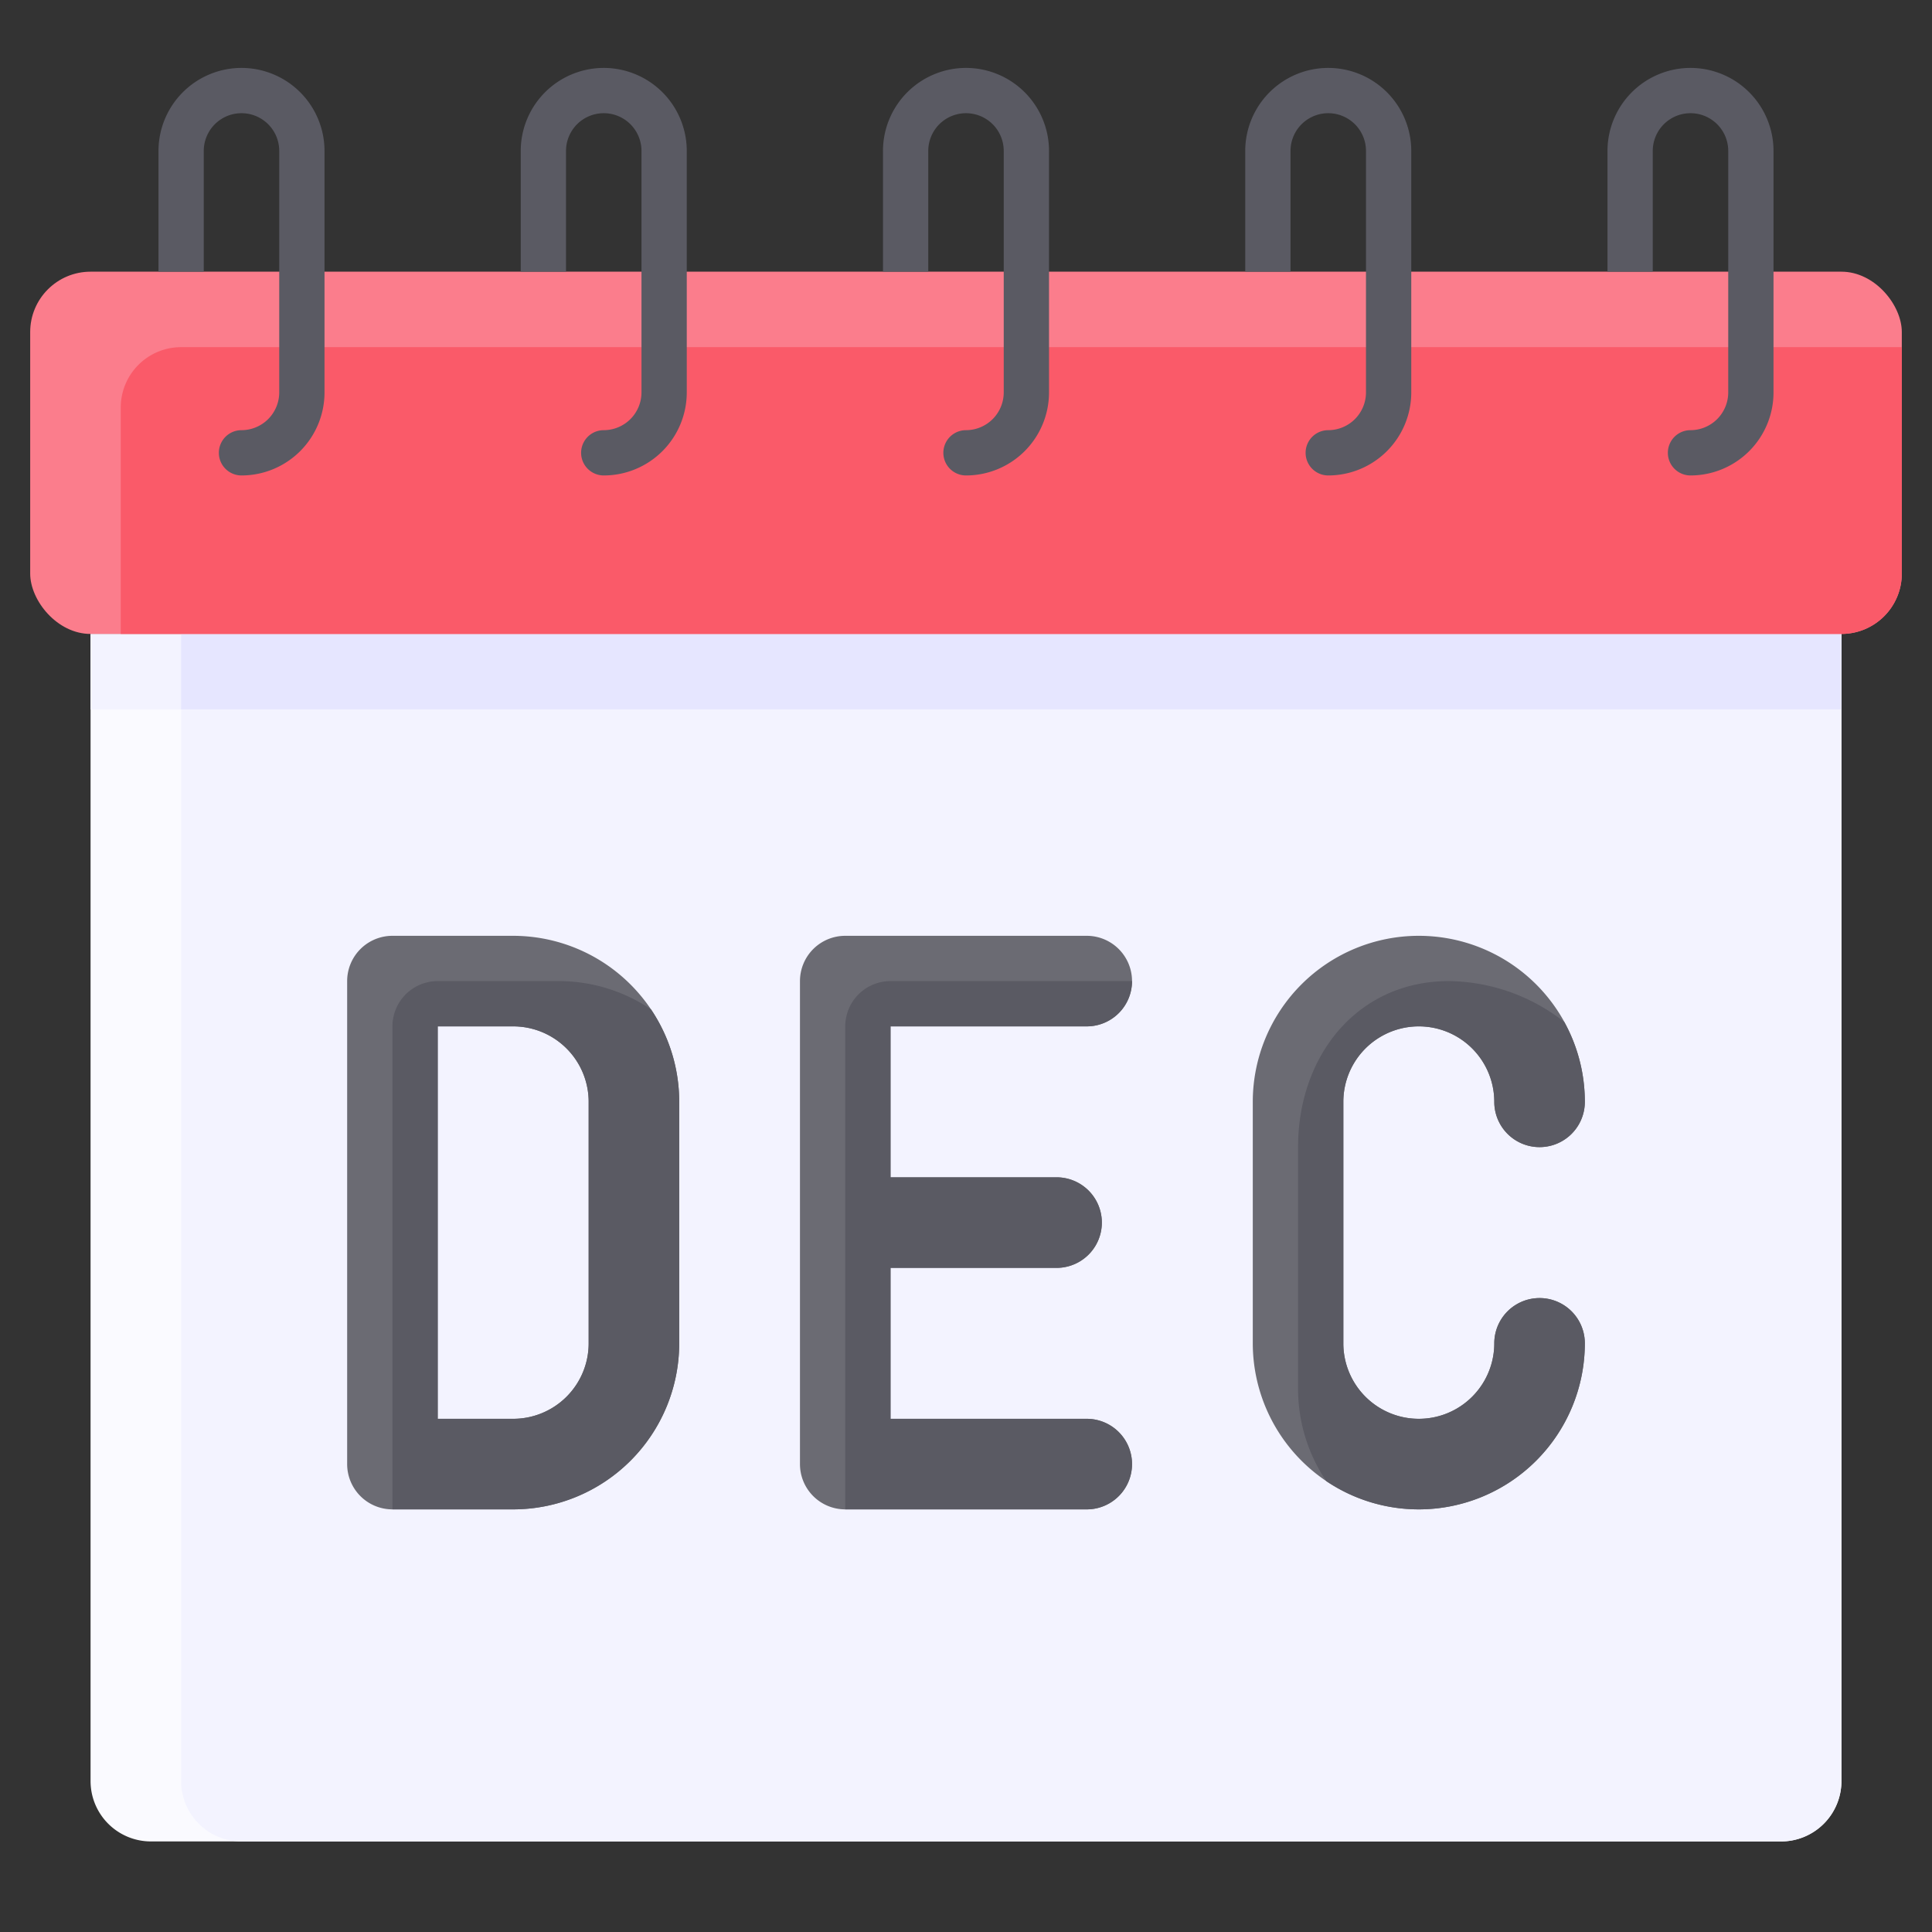 <svg id="Flat" height="512" viewBox="0 0 64 64" width="512" xmlns="http://www.w3.org/2000/svg"><rect x="0" y="0" width="64" height="64" fill="#333333" stroke="none"/><path d="m3 21h58a0 0 0 0 1 0 0v38a2 2 0 0 1 -2 2h-54a2 2 0 0 1 -2-2v-38a0 0 0 0 1 0 0z" fill="#fafaff"/><path d="m6 21h55a0 0 0 0 1 0 0v38a2 2 0 0 1 -2 2h-51a2 2 0 0 1 -2-2v-38a0 0 0 0 1 0 0z" fill="#f3f3ff"/><path d="m3 21h58v2.5h-58z" fill="#f3f3ff"/><path d="m6 21h55v2.5h-55z" fill="#e6e6ff"/><rect fill="#fb7d8c" height="12" rx="2" width="62" x="1" y="9"/><path d="m6 11.5a2 2 0 0 0 -2 2v7.5h57a2 2 0 0 0 2-2v-7.5z" fill="#fa5a69"/><g fill="#5a5a63"><path d="m32 2.25a2.752 2.752 0 0 0 -2.75 2.75v4h1.5v-4a1.25 1.25 0 0 1 2.5 0v8a1.252 1.252 0 0 1 -1.25 1.25.75.75 0 0 0 0 1.5 2.752 2.752 0 0 0 2.75-2.75v-8a2.752 2.752 0 0 0 -2.75-2.75z"/><path d="m56 2.25a2.752 2.752 0 0 0 -2.75 2.75v4h1.5v-4a1.25 1.25 0 0 1 2.5 0v8a1.252 1.252 0 0 1 -1.25 1.25.75.75 0 0 0 0 1.5 2.752 2.752 0 0 0 2.75-2.75v-8a2.752 2.752 0 0 0 -2.75-2.75z"/><path d="m44 2.25a2.752 2.752 0 0 0 -2.75 2.75v4h1.5v-4a1.25 1.25 0 0 1 2.5 0v8a1.252 1.252 0 0 1 -1.25 1.25.75.75 0 0 0 0 1.5 2.752 2.752 0 0 0 2.75-2.75v-8a2.752 2.752 0 0 0 -2.75-2.75z"/><path d="m8 2.25a2.752 2.752 0 0 0 -2.75 2.75v4h1.5v-4a1.25 1.25 0 0 1 2.5 0v8a1.252 1.252 0 0 1 -1.25 1.25.75.75 0 0 0 0 1.5 2.752 2.752 0 0 0 2.75-2.75v-8a2.752 2.752 0 0 0 -2.75-2.75z"/><path d="m20 2.25a2.752 2.752 0 0 0 -2.75 2.75v4h1.5v-4a1.25 1.25 0 0 1 2.5 0v8a1.252 1.252 0 0 1 -1.25 1.25.75.75 0 0 0 0 1.5 2.752 2.752 0 0 0 2.75-2.75v-8a2.752 2.752 0 0 0 -2.75-2.75z"/></g><path d="m17 50h-4a1.5 1.5 0 0 1 -1.5-1.5v-16a1.5 1.5 0 0 1 1.5-1.5h4a5.506 5.506 0 0 1 5.5 5.5v8a5.506 5.506 0 0 1 -5.5 5.5zm-2.5-3h2.5a2.5 2.5 0 0 0 2.5-2.5v-8a2.5 2.5 0 0 0 -2.5-2.5h-2.5z" fill="#6b6b73"/><path d="m22.5 44.5v-8a5.467 5.467 0 0 0 -.935-3.064 5.465 5.465 0 0 0 -3.065-.936h-4a1.5 1.5 0 0 0 -1.5 1.5v16h4a5.506 5.506 0 0 0 5.5-5.5zm-8-10.5h2.5a2.5 2.5 0 0 1 2.5 2.5v8a2.5 2.5 0 0 1 -2.5 2.5h-2.5z" fill="#5a5a63"/><path d="m36 47h-6.5v-5h5.5a1.5 1.5 0 0 0 0-3h-5.5v-5h6.5a1.5 1.5 0 0 0 0-3h-8a1.5 1.5 0 0 0 -1.5 1.5v16a1.5 1.5 0 0 0 1.5 1.5h8a1.5 1.5 0 0 0 0-3z" fill="#6b6b73"/><path d="m37.5 48.5a1.5 1.5 0 0 0 -1.5-1.5h-6.5v-5h5.5a1.5 1.5 0 0 0 0-3h-5.5v-5h6.5a1.5 1.5 0 0 0 1.5-1.5h-8a1.5 1.5 0 0 0 -1.5 1.5v16h8a1.5 1.5 0 0 0 1.5-1.5z" fill="#5a5a63"/><path d="m47 50a5.506 5.506 0 0 1 -5.5-5.5v-8a5.5 5.5 0 0 1 11 0 1.5 1.5 0 0 1 -3 0 2.5 2.5 0 0 0 -5 0v8a2.5 2.5 0 0 0 5 0 1.5 1.5 0 0 1 3 0 5.506 5.506 0 0 1 -5.5 5.5z" fill="#6b6b73"/><path d="m47 50a5.506 5.506 0 0 0 5.5-5.5 1.5 1.5 0 0 0 -3 0 2.5 2.5 0 0 1 -5 0v-8a2.5 2.5 0 0 1 5 0 1.5 1.5 0 0 0 3 0 5.462 5.462 0 0 0 -.681-2.645 6.3 6.3 0 0 0 -3.819-1.355c-3.033 0-5 2.467-5 5.5v8a5.467 5.467 0 0 0 .935 3.064 5.465 5.465 0 0 0 3.065.936z" fill="#5a5a63"/></svg>